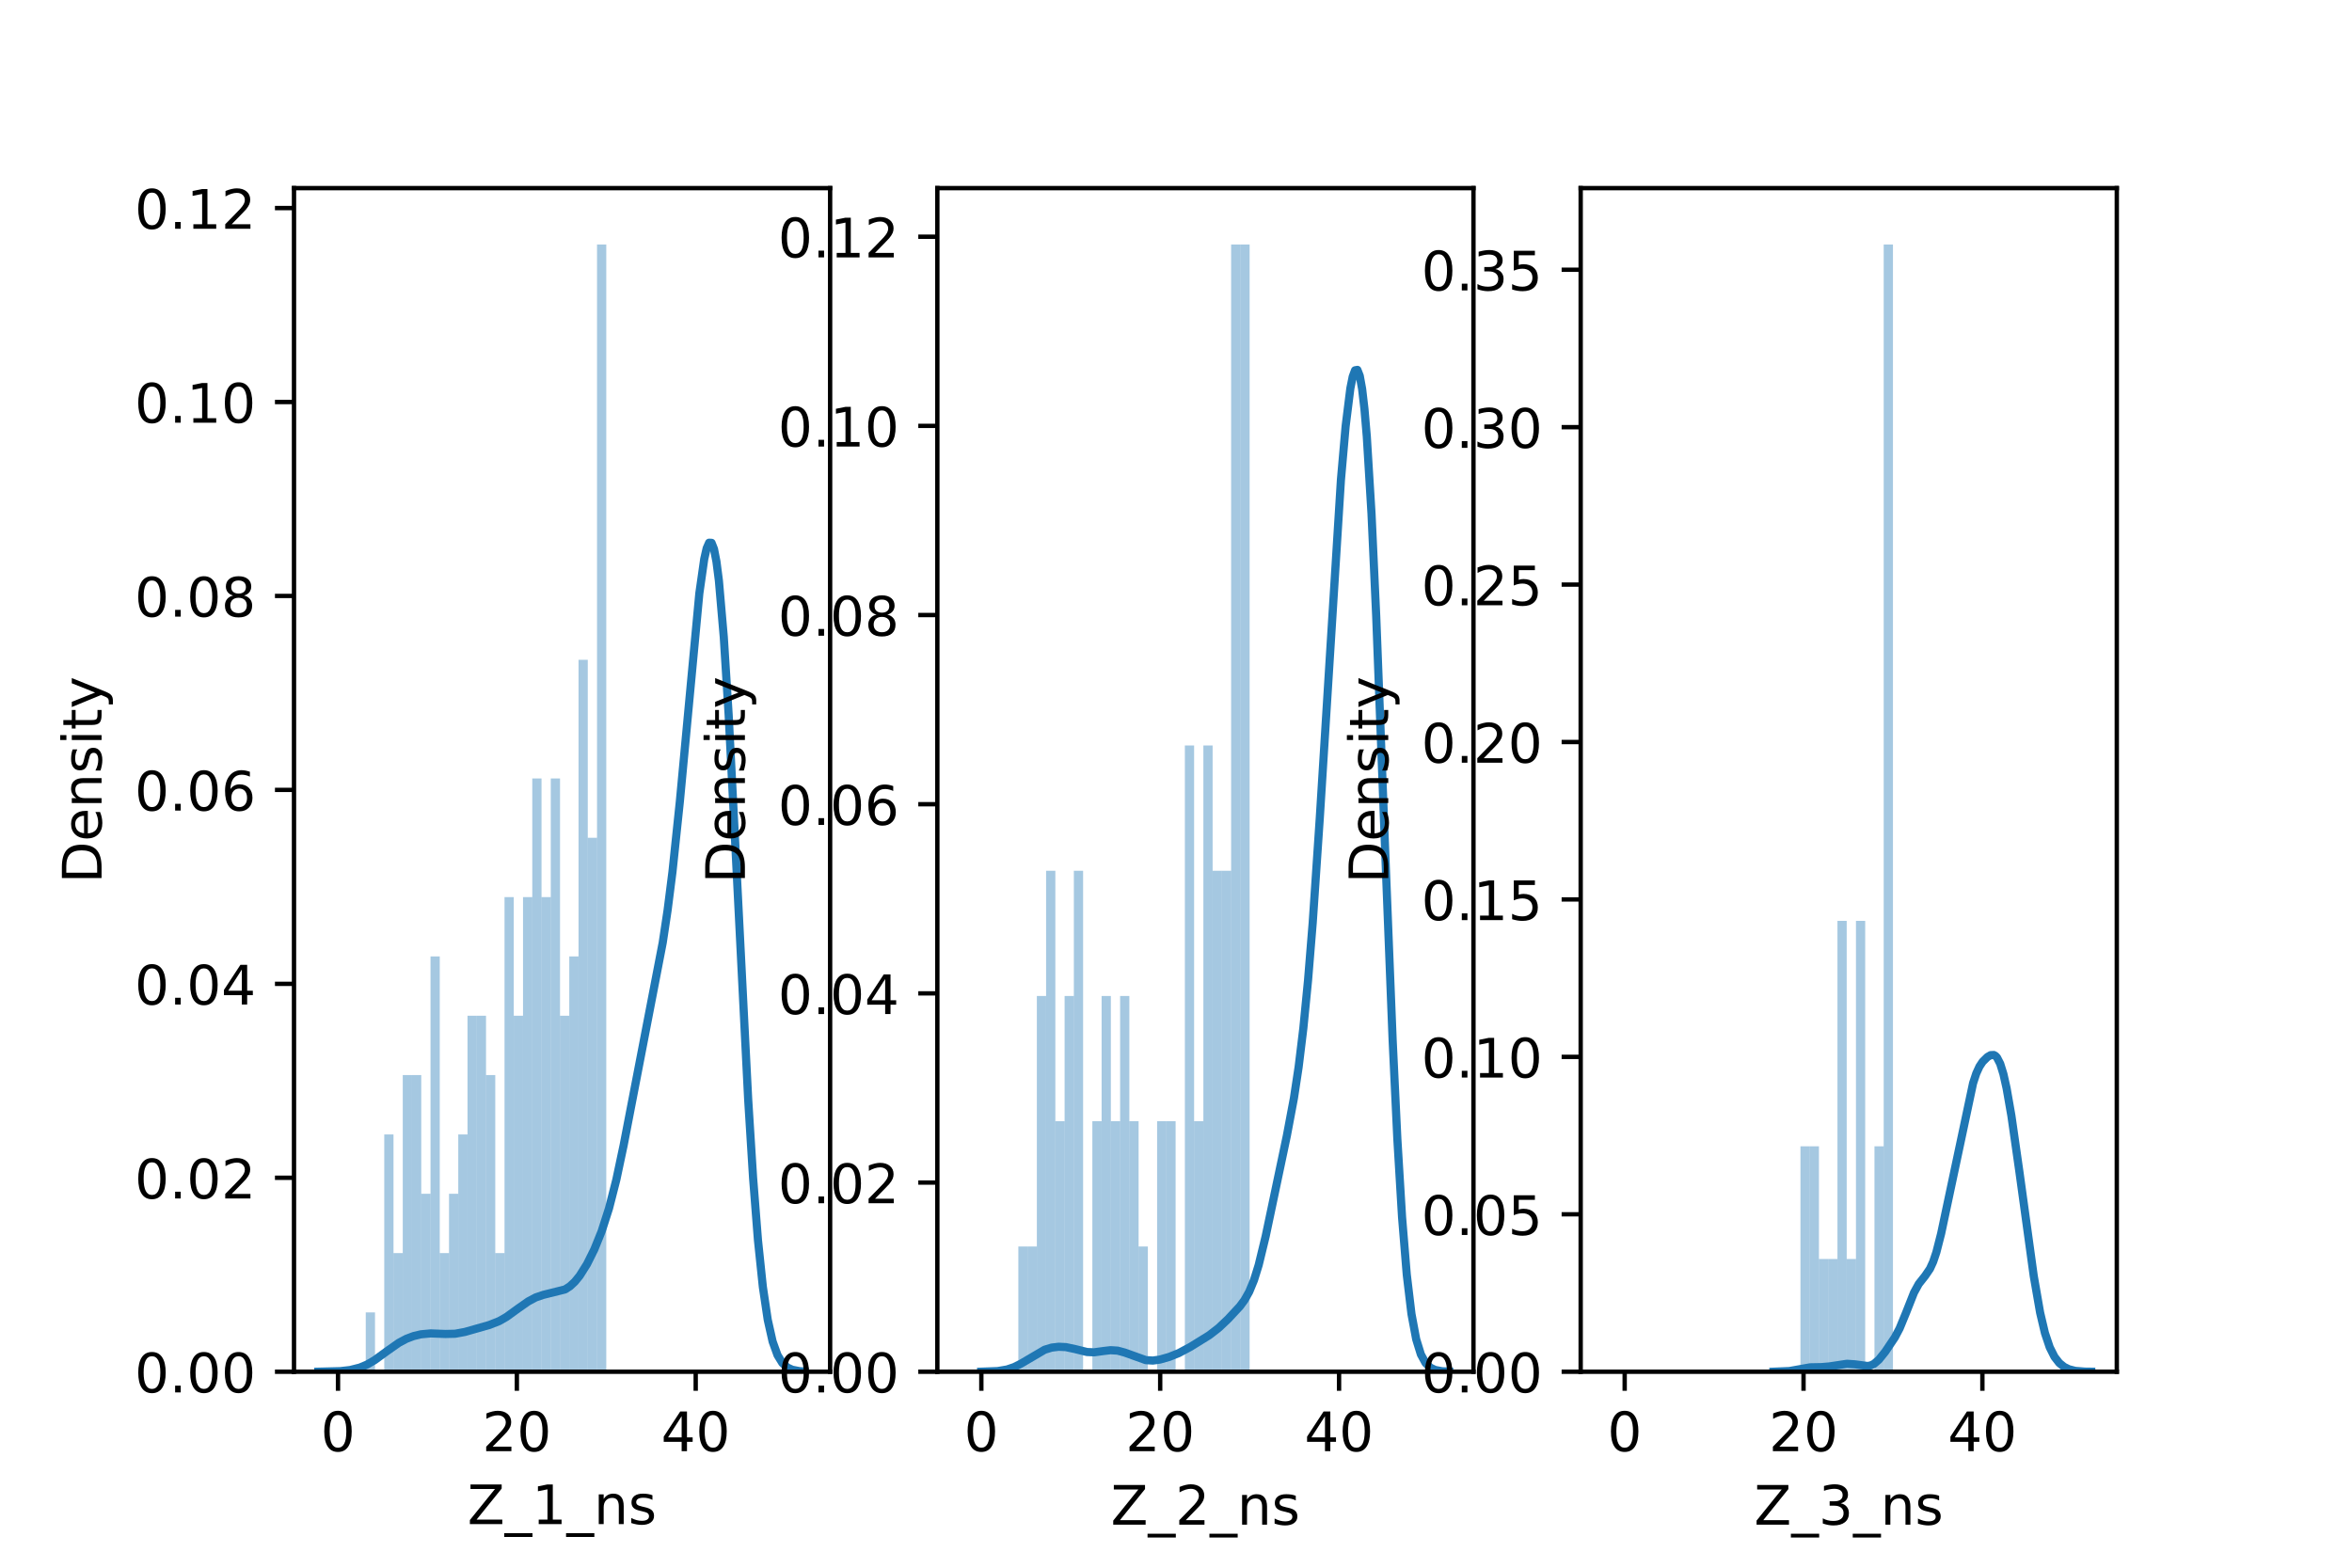 <?xml version="1.0" encoding="utf-8" standalone="no"?>
<!DOCTYPE svg PUBLIC "-//W3C//DTD SVG 1.1//EN"
  "http://www.w3.org/Graphics/SVG/1.1/DTD/svg11.dtd">
<!-- Created with matplotlib (https://matplotlib.org/) -->
<svg height="288pt" version="1.1" viewBox="0 0 432 288" width="432pt" xmlns="http://www.w3.org/2000/svg" xmlns:xlink="http://www.w3.org/1999/xlink">
 <defs>
  <style type="text/css">*{stroke-linecap:butt;stroke-linejoin:round;}</style>
 </defs>
 <g id="figure_1">
  <g id="patch_1">
   <path d="M 0 288 
L 432 288 
L 432 0 
L 0 0 
z
" style="fill:#ffffff;"/>
  </g>
  <g id="axes_1">
   <g id="patch_2">
    <path d="M 54 252 
L 152.471 252 
L 152.471 34.56 
L 54 34.56 
z
" style="fill:#ffffff;"/>
   </g>
   <g id="patch_3">
    <path clip-path="url(#pf1de200eb2)" d="M 62.081 252 
L 63.78 252 
L 63.78 252 
L 62.081 252 
z
" style="fill:#1f77b4;opacity:0.4;"/>
   </g>
   <g id="patch_4">
    <path clip-path="url(#pf1de200eb2)" d="M 63.78 252 
L 65.479 252 
L 65.479 252 
L 63.78 252 
z
" style="fill:#1f77b4;opacity:0.4;"/>
   </g>
   <g id="patch_5">
    <path clip-path="url(#pf1de200eb2)" d="M 65.479 252 
L 67.179 252 
L 67.179 252 
L 65.479 252 
z
" style="fill:#1f77b4;opacity:0.4;"/>
   </g>
   <g id="patch_6">
    <path clip-path="url(#pf1de200eb2)" d="M 67.179 252 
L 68.878 252 
L 68.878 241.101 
L 67.179 241.101 
z
" style="fill:#1f77b4;opacity:0.4;"/>
   </g>
   <g id="patch_7">
    <path clip-path="url(#pf1de200eb2)" d="M 68.878 252 
L 70.577 252 
L 70.577 252 
L 68.878 252 
z
" style="fill:#1f77b4;opacity:0.4;"/>
   </g>
   <g id="patch_8">
    <path clip-path="url(#pf1de200eb2)" d="M 70.577 252 
L 72.276 252 
L 72.276 208.403 
L 70.577 208.403 
z
" style="fill:#1f77b4;opacity:0.4;"/>
   </g>
   <g id="patch_9">
    <path clip-path="url(#pf1de200eb2)" d="M 72.276 252 
L 73.975 252 
L 73.975 230.202 
L 72.276 230.202 
z
" style="fill:#1f77b4;opacity:0.4;"/>
   </g>
   <g id="patch_10">
    <path clip-path="url(#pf1de200eb2)" d="M 73.975 252 
L 75.674 252 
L 75.674 197.504 
L 73.975 197.504 
z
" style="fill:#1f77b4;opacity:0.4;"/>
   </g>
   <g id="patch_11">
    <path clip-path="url(#pf1de200eb2)" d="M 75.674 252 
L 77.374 252 
L 77.374 197.504 
L 75.674 197.504 
z
" style="fill:#1f77b4;opacity:0.4;"/>
   </g>
   <g id="patch_12">
    <path clip-path="url(#pf1de200eb2)" d="M 77.374 252 
L 79.073 252 
L 79.073 219.302 
L 77.374 219.302 
z
" style="fill:#1f77b4;opacity:0.4;"/>
   </g>
   <g id="patch_13">
    <path clip-path="url(#pf1de200eb2)" d="M 79.073 252 
L 80.772 252 
L 80.772 175.705 
L 79.073 175.705 
z
" style="fill:#1f77b4;opacity:0.4;"/>
   </g>
   <g id="patch_14">
    <path clip-path="url(#pf1de200eb2)" d="M 80.772 252 
L 82.471 252 
L 82.471 230.202 
L 80.772 230.202 
z
" style="fill:#1f77b4;opacity:0.4;"/>
   </g>
   <g id="patch_15">
    <path clip-path="url(#pf1de200eb2)" d="M 82.471 252 
L 84.17 252 
L 84.17 219.302 
L 82.471 219.302 
z
" style="fill:#1f77b4;opacity:0.4;"/>
   </g>
   <g id="patch_16">
    <path clip-path="url(#pf1de200eb2)" d="M 84.17 252 
L 85.87 252 
L 85.87 208.403 
L 84.17 208.403 
z
" style="fill:#1f77b4;opacity:0.4;"/>
   </g>
   <g id="patch_17">
    <path clip-path="url(#pf1de200eb2)" d="M 85.87 252 
L 87.569 252 
L 87.569 186.605 
L 85.87 186.605 
z
" style="fill:#1f77b4;opacity:0.4;"/>
   </g>
   <g id="patch_18">
    <path clip-path="url(#pf1de200eb2)" d="M 87.569 252 
L 89.268 252 
L 89.268 186.605 
L 87.569 186.605 
z
" style="fill:#1f77b4;opacity:0.4;"/>
   </g>
   <g id="patch_19">
    <path clip-path="url(#pf1de200eb2)" d="M 89.268 252 
L 90.967 252 
L 90.967 197.504 
L 89.268 197.504 
z
" style="fill:#1f77b4;opacity:0.4;"/>
   </g>
   <g id="patch_20">
    <path clip-path="url(#pf1de200eb2)" d="M 90.967 252 
L 92.666 252 
L 92.666 230.202 
L 90.967 230.202 
z
" style="fill:#1f77b4;opacity:0.4;"/>
   </g>
   <g id="patch_21">
    <path clip-path="url(#pf1de200eb2)" d="M 92.666 252 
L 94.365 252 
L 94.365 164.806 
L 92.666 164.806 
z
" style="fill:#1f77b4;opacity:0.4;"/>
   </g>
   <g id="patch_22">
    <path clip-path="url(#pf1de200eb2)" d="M 94.365 252 
L 96.065 252 
L 96.065 186.605 
L 94.365 186.605 
z
" style="fill:#1f77b4;opacity:0.4;"/>
   </g>
   <g id="patch_23">
    <path clip-path="url(#pf1de200eb2)" d="M 96.065 252 
L 97.764 252 
L 97.764 164.806 
L 96.065 164.806 
z
" style="fill:#1f77b4;opacity:0.4;"/>
   </g>
   <g id="patch_24">
    <path clip-path="url(#pf1de200eb2)" d="M 97.764 252 
L 99.463 252 
L 99.463 143.008 
L 97.764 143.008 
z
" style="fill:#1f77b4;opacity:0.4;"/>
   </g>
   <g id="patch_25">
    <path clip-path="url(#pf1de200eb2)" d="M 99.463 252 
L 101.162 252 
L 101.162 164.806 
L 99.463 164.806 
z
" style="fill:#1f77b4;opacity:0.4;"/>
   </g>
   <g id="patch_26">
    <path clip-path="url(#pf1de200eb2)" d="M 101.162 252 
L 102.861 252 
L 102.861 143.008 
L 101.162 143.008 
z
" style="fill:#1f77b4;opacity:0.4;"/>
   </g>
   <g id="patch_27">
    <path clip-path="url(#pf1de200eb2)" d="M 102.861 252 
L 104.561 252 
L 104.561 186.605 
L 102.861 186.605 
z
" style="fill:#1f77b4;opacity:0.4;"/>
   </g>
   <g id="patch_28">
    <path clip-path="url(#pf1de200eb2)" d="M 104.561 252 
L 106.26 252 
L 106.26 175.705 
L 104.561 175.705 
z
" style="fill:#1f77b4;opacity:0.4;"/>
   </g>
   <g id="patch_29">
    <path clip-path="url(#pf1de200eb2)" d="M 106.26 252 
L 107.959 252 
L 107.959 121.209 
L 106.26 121.209 
z
" style="fill:#1f77b4;opacity:0.4;"/>
   </g>
   <g id="patch_30">
    <path clip-path="url(#pf1de200eb2)" d="M 107.959 252 
L 109.658 252 
L 109.658 153.907 
L 107.959 153.907 
z
" style="fill:#1f77b4;opacity:0.4;"/>
   </g>
   <g id="patch_31">
    <path clip-path="url(#pf1de200eb2)" d="M 109.658 252 
L 111.357 252 
L 111.357 44.914 
L 109.658 44.914 
z
" style="fill:#1f77b4;opacity:0.4;"/>
   </g>
   <g id="matplotlib.axis_1">
    <g id="xtick_1">
     <g id="line2d_1">
      <defs>
       <path d="M 0 0 
L 0 3.5 
" id="m66ce5a9e48" style="stroke:#000000;stroke-width:0.8;"/>
      </defs>
      <g>
       <use style="stroke:#000000;stroke-width:0.8;" x="62.081" xlink:href="#m66ce5a9e48" y="252"/>
      </g>
     </g>
     <g id="text_1">
      <!-- 0 -->
      <g transform="translate(58.9 266.598)scale(0.1 -0.1)">
       <defs>
        <path d="M 31.781 66.406 
Q 24.172 66.406 20.328 58.906 
Q 16.5 51.422 16.5 36.375 
Q 16.5 21.391 20.328 13.891 
Q 24.172 6.391 31.781 6.391 
Q 39.453 6.391 43.281 13.891 
Q 47.125 21.391 47.125 36.375 
Q 47.125 51.422 43.281 58.906 
Q 39.453 66.406 31.781 66.406 
z
M 31.781 74.219 
Q 44.047 74.219 50.516 64.516 
Q 56.984 54.828 56.984 36.375 
Q 56.984 17.969 50.516 8.266 
Q 44.047 -1.422 31.781 -1.422 
Q 19.531 -1.422 13.062 8.266 
Q 6.594 17.969 6.594 36.375 
Q 6.594 54.828 13.062 64.516 
Q 19.531 74.219 31.781 74.219 
z
" id="DejaVuSans-48"/>
       </defs>
       <use xlink:href="#DejaVuSans-48"/>
      </g>
     </g>
    </g>
    <g id="xtick_2">
     <g id="line2d_2">
      <g>
       <use style="stroke:#000000;stroke-width:0.8;" x="94.932" xlink:href="#m66ce5a9e48" y="252"/>
      </g>
     </g>
     <g id="text_2">
      <!-- 20 -->
      <g transform="translate(88.569 266.598)scale(0.1 -0.1)">
       <defs>
        <path d="M 19.188 8.297 
L 53.609 8.297 
L 53.609 0 
L 7.328 0 
L 7.328 8.297 
Q 12.938 14.109 22.625 23.891 
Q 32.328 33.688 34.812 36.531 
Q 39.547 41.844 41.422 45.531 
Q 43.312 49.219 43.312 52.781 
Q 43.312 58.594 39.234 62.25 
Q 35.156 65.922 28.609 65.922 
Q 23.969 65.922 18.812 64.312 
Q 13.672 62.703 7.812 59.422 
L 7.812 69.391 
Q 13.766 71.781 18.938 73 
Q 24.125 74.219 28.422 74.219 
Q 39.75 74.219 46.484 68.547 
Q 53.219 62.891 53.219 53.422 
Q 53.219 48.922 51.531 44.891 
Q 49.859 40.875 45.406 35.406 
Q 44.188 33.984 37.641 27.219 
Q 31.109 20.453 19.188 8.297 
z
" id="DejaVuSans-50"/>
       </defs>
       <use xlink:href="#DejaVuSans-50"/>
       <use x="63.623" xlink:href="#DejaVuSans-48"/>
      </g>
     </g>
    </g>
    <g id="xtick_3">
     <g id="line2d_3">
      <g>
       <use style="stroke:#000000;stroke-width:0.8;" x="127.783" xlink:href="#m66ce5a9e48" y="252"/>
      </g>
     </g>
     <g id="text_3">
      <!-- 40 -->
      <g transform="translate(121.42 266.598)scale(0.1 -0.1)">
       <defs>
        <path d="M 37.797 64.312 
L 12.891 25.391 
L 37.797 25.391 
z
M 35.203 72.906 
L 47.609 72.906 
L 47.609 25.391 
L 58.016 25.391 
L 58.016 17.188 
L 47.609 17.188 
L 47.609 0 
L 37.797 0 
L 37.797 17.188 
L 4.891 17.188 
L 4.891 26.703 
z
" id="DejaVuSans-52"/>
       </defs>
       <use xlink:href="#DejaVuSans-52"/>
       <use x="63.623" xlink:href="#DejaVuSans-48"/>
      </g>
     </g>
    </g>
    <g id="text_4">
     <!-- Z_1_ns -->
     <g transform="translate(85.856 279.998)scale(0.1 -0.1)">
      <defs>
       <path d="M 5.609 72.906 
L 62.891 72.906 
L 62.891 65.375 
L 16.797 8.297 
L 64.016 8.297 
L 64.016 0 
L 4.5 0 
L 4.5 7.516 
L 50.594 64.594 
L 5.609 64.594 
z
" id="DejaVuSans-90"/>
       <path d="M 50.984 -16.609 
L 50.984 -23.578 
L -0.984 -23.578 
L -0.984 -16.609 
z
" id="DejaVuSans-95"/>
       <path d="M 12.406 8.297 
L 28.516 8.297 
L 28.516 63.922 
L 10.984 60.406 
L 10.984 69.391 
L 28.422 72.906 
L 38.281 72.906 
L 38.281 8.297 
L 54.391 8.297 
L 54.391 0 
L 12.406 0 
z
" id="DejaVuSans-49"/>
       <path d="M 54.891 33.016 
L 54.891 0 
L 45.906 0 
L 45.906 32.719 
Q 45.906 40.484 42.875 44.328 
Q 39.844 48.188 33.797 48.188 
Q 26.516 48.188 22.312 43.547 
Q 18.109 38.922 18.109 30.906 
L 18.109 0 
L 9.078 0 
L 9.078 54.688 
L 18.109 54.688 
L 18.109 46.188 
Q 21.344 51.125 25.703 53.562 
Q 30.078 56 35.797 56 
Q 45.219 56 50.047 50.172 
Q 54.891 44.344 54.891 33.016 
z
" id="DejaVuSans-110"/>
       <path d="M 44.281 53.078 
L 44.281 44.578 
Q 40.484 46.531 36.375 47.5 
Q 32.281 48.484 27.875 48.484 
Q 21.188 48.484 17.844 46.438 
Q 14.5 44.391 14.5 40.281 
Q 14.5 37.156 16.891 35.375 
Q 19.281 33.594 26.516 31.984 
L 29.594 31.297 
Q 39.156 29.25 43.188 25.516 
Q 47.219 21.781 47.219 15.094 
Q 47.219 7.469 41.188 3.016 
Q 35.156 -1.422 24.609 -1.422 
Q 20.219 -1.422 15.453 -0.562 
Q 10.688 0.297 5.422 2 
L 5.422 11.281 
Q 10.406 8.688 15.234 7.391 
Q 20.062 6.109 24.812 6.109 
Q 31.156 6.109 34.562 8.281 
Q 37.984 10.453 37.984 14.406 
Q 37.984 18.062 35.516 20.016 
Q 33.062 21.969 24.703 23.781 
L 21.578 24.516 
Q 13.234 26.266 9.516 29.906 
Q 5.812 33.547 5.812 39.891 
Q 5.812 47.609 11.281 51.797 
Q 16.75 56 26.812 56 
Q 31.781 56 36.172 55.266 
Q 40.578 54.547 44.281 53.078 
z
" id="DejaVuSans-115"/>
      </defs>
      <use xlink:href="#DejaVuSans-90"/>
      <use x="68.506" xlink:href="#DejaVuSans-95"/>
      <use x="118.506" xlink:href="#DejaVuSans-49"/>
      <use x="182.129" xlink:href="#DejaVuSans-95"/>
      <use x="232.129" xlink:href="#DejaVuSans-110"/>
      <use x="295.508" xlink:href="#DejaVuSans-115"/>
     </g>
    </g>
   </g>
   <g id="matplotlib.axis_2">
    <g id="ytick_1">
     <g id="line2d_4">
      <defs>
       <path d="M 0 0 
L -3.5 0 
" id="m00ed50006c" style="stroke:#000000;stroke-width:0.8;"/>
      </defs>
      <g>
       <use style="stroke:#000000;stroke-width:0.8;" x="54" xlink:href="#m00ed50006c" y="252"/>
      </g>
     </g>
     <g id="text_5">
      <!-- 0.00 -->
      <g transform="translate(24.734 255.799)scale(0.1 -0.1)">
       <defs>
        <path d="M 10.688 12.406 
L 21 12.406 
L 21 0 
L 10.688 0 
z
" id="DejaVuSans-46"/>
       </defs>
       <use xlink:href="#DejaVuSans-48"/>
       <use x="63.623" xlink:href="#DejaVuSans-46"/>
       <use x="95.41" xlink:href="#DejaVuSans-48"/>
       <use x="159.033" xlink:href="#DejaVuSans-48"/>
      </g>
     </g>
    </g>
    <g id="ytick_2">
     <g id="line2d_5">
      <g>
       <use style="stroke:#000000;stroke-width:0.8;" x="54" xlink:href="#m00ed50006c" y="216.371"/>
      </g>
     </g>
     <g id="text_6">
      <!-- 0.02 -->
      <g transform="translate(24.734 220.17)scale(0.1 -0.1)">
       <use xlink:href="#DejaVuSans-48"/>
       <use x="63.623" xlink:href="#DejaVuSans-46"/>
       <use x="95.41" xlink:href="#DejaVuSans-48"/>
       <use x="159.033" xlink:href="#DejaVuSans-50"/>
      </g>
     </g>
    </g>
    <g id="ytick_3">
     <g id="line2d_6">
      <g>
       <use style="stroke:#000000;stroke-width:0.8;" x="54" xlink:href="#m00ed50006c" y="180.741"/>
      </g>
     </g>
     <g id="text_7">
      <!-- 0.04 -->
      <g transform="translate(24.734 184.541)scale(0.1 -0.1)">
       <use xlink:href="#DejaVuSans-48"/>
       <use x="63.623" xlink:href="#DejaVuSans-46"/>
       <use x="95.41" xlink:href="#DejaVuSans-48"/>
       <use x="159.033" xlink:href="#DejaVuSans-52"/>
      </g>
     </g>
    </g>
    <g id="ytick_4">
     <g id="line2d_7">
      <g>
       <use style="stroke:#000000;stroke-width:0.8;" x="54" xlink:href="#m00ed50006c" y="145.112"/>
      </g>
     </g>
     <g id="text_8">
      <!-- 0.06 -->
      <g transform="translate(24.734 148.911)scale(0.1 -0.1)">
       <defs>
        <path d="M 33.016 40.375 
Q 26.375 40.375 22.484 35.828 
Q 18.609 31.297 18.609 23.391 
Q 18.609 15.531 22.484 10.953 
Q 26.375 6.391 33.016 6.391 
Q 39.656 6.391 43.531 10.953 
Q 47.406 15.531 47.406 23.391 
Q 47.406 31.297 43.531 35.828 
Q 39.656 40.375 33.016 40.375 
z
M 52.594 71.297 
L 52.594 62.312 
Q 48.875 64.062 45.094 64.984 
Q 41.312 65.922 37.594 65.922 
Q 27.828 65.922 22.672 59.328 
Q 17.531 52.734 16.797 39.406 
Q 19.672 43.656 24.016 45.922 
Q 28.375 48.188 33.594 48.188 
Q 44.578 48.188 50.953 41.516 
Q 57.328 34.859 57.328 23.391 
Q 57.328 12.156 50.688 5.359 
Q 44.047 -1.422 33.016 -1.422 
Q 20.359 -1.422 13.672 8.266 
Q 6.984 17.969 6.984 36.375 
Q 6.984 53.656 15.188 63.938 
Q 23.391 74.219 37.203 74.219 
Q 40.922 74.219 44.703 73.484 
Q 48.484 72.75 52.594 71.297 
z
" id="DejaVuSans-54"/>
       </defs>
       <use xlink:href="#DejaVuSans-48"/>
       <use x="63.623" xlink:href="#DejaVuSans-46"/>
       <use x="95.41" xlink:href="#DejaVuSans-48"/>
       <use x="159.033" xlink:href="#DejaVuSans-54"/>
      </g>
     </g>
    </g>
    <g id="ytick_5">
     <g id="line2d_8">
      <g>
       <use style="stroke:#000000;stroke-width:0.8;" x="54" xlink:href="#m00ed50006c" y="109.483"/>
      </g>
     </g>
     <g id="text_9">
      <!-- 0.08 -->
      <g transform="translate(24.734 113.282)scale(0.1 -0.1)">
       <defs>
        <path d="M 31.781 34.625 
Q 24.75 34.625 20.719 30.859 
Q 16.703 27.094 16.703 20.516 
Q 16.703 13.922 20.719 10.156 
Q 24.75 6.391 31.781 6.391 
Q 38.812 6.391 42.859 10.172 
Q 46.922 13.969 46.922 20.516 
Q 46.922 27.094 42.891 30.859 
Q 38.875 34.625 31.781 34.625 
z
M 21.922 38.812 
Q 15.578 40.375 12.031 44.719 
Q 8.5 49.078 8.5 55.328 
Q 8.5 64.062 14.719 69.141 
Q 20.953 74.219 31.781 74.219 
Q 42.672 74.219 48.875 69.141 
Q 55.078 64.062 55.078 55.328 
Q 55.078 49.078 51.531 44.719 
Q 48 40.375 41.703 38.812 
Q 48.828 37.156 52.797 32.312 
Q 56.781 27.484 56.781 20.516 
Q 56.781 9.906 50.312 4.234 
Q 43.844 -1.422 31.781 -1.422 
Q 19.734 -1.422 13.25 4.234 
Q 6.781 9.906 6.781 20.516 
Q 6.781 27.484 10.781 32.312 
Q 14.797 37.156 21.922 38.812 
z
M 18.312 54.391 
Q 18.312 48.734 21.844 45.562 
Q 25.391 42.391 31.781 42.391 
Q 38.141 42.391 41.719 45.562 
Q 45.312 48.734 45.312 54.391 
Q 45.312 60.062 41.719 63.234 
Q 38.141 66.406 31.781 66.406 
Q 25.391 66.406 21.844 63.234 
Q 18.312 60.062 18.312 54.391 
z
" id="DejaVuSans-56"/>
       </defs>
       <use xlink:href="#DejaVuSans-48"/>
       <use x="63.623" xlink:href="#DejaVuSans-46"/>
       <use x="95.41" xlink:href="#DejaVuSans-48"/>
       <use x="159.033" xlink:href="#DejaVuSans-56"/>
      </g>
     </g>
    </g>
    <g id="ytick_6">
     <g id="line2d_9">
      <g>
       <use style="stroke:#000000;stroke-width:0.8;" x="54" xlink:href="#m00ed50006c" y="73.854"/>
      </g>
     </g>
     <g id="text_10">
      <!-- 0.10 -->
      <g transform="translate(24.734 77.653)scale(0.1 -0.1)">
       <use xlink:href="#DejaVuSans-48"/>
       <use x="63.623" xlink:href="#DejaVuSans-46"/>
       <use x="95.41" xlink:href="#DejaVuSans-49"/>
       <use x="159.033" xlink:href="#DejaVuSans-48"/>
      </g>
     </g>
    </g>
    <g id="ytick_7">
     <g id="line2d_10">
      <g>
       <use style="stroke:#000000;stroke-width:0.8;" x="54" xlink:href="#m00ed50006c" y="38.224"/>
      </g>
     </g>
     <g id="text_11">
      <!-- 0.12 -->
      <g transform="translate(24.734 42.024)scale(0.1 -0.1)">
       <use xlink:href="#DejaVuSans-48"/>
       <use x="63.623" xlink:href="#DejaVuSans-46"/>
       <use x="95.41" xlink:href="#DejaVuSans-49"/>
       <use x="159.033" xlink:href="#DejaVuSans-50"/>
      </g>
     </g>
    </g>
    <g id="text_12">
     <!-- Density -->
     <g transform="translate(18.655 162.289)rotate(-90)scale(0.1 -0.1)">
      <defs>
       <path d="M 19.672 64.797 
L 19.672 8.109 
L 31.594 8.109 
Q 46.688 8.109 53.688 14.938 
Q 60.688 21.781 60.688 36.531 
Q 60.688 51.172 53.688 57.984 
Q 46.688 64.797 31.594 64.797 
z
M 9.812 72.906 
L 30.078 72.906 
Q 51.266 72.906 61.172 64.094 
Q 71.094 55.281 71.094 36.531 
Q 71.094 17.672 61.125 8.828 
Q 51.172 0 30.078 0 
L 9.812 0 
z
" id="DejaVuSans-68"/>
       <path d="M 56.203 29.594 
L 56.203 25.203 
L 14.891 25.203 
Q 15.484 15.922 20.484 11.062 
Q 25.484 6.203 34.422 6.203 
Q 39.594 6.203 44.453 7.469 
Q 49.312 8.734 54.109 11.281 
L 54.109 2.781 
Q 49.266 0.734 44.188 -0.344 
Q 39.109 -1.422 33.891 -1.422 
Q 20.797 -1.422 13.156 6.188 
Q 5.516 13.812 5.516 26.812 
Q 5.516 40.234 12.766 48.109 
Q 20.016 56 32.328 56 
Q 43.359 56 49.781 48.891 
Q 56.203 41.797 56.203 29.594 
z
M 47.219 32.234 
Q 47.125 39.594 43.094 43.984 
Q 39.062 48.391 32.422 48.391 
Q 24.906 48.391 20.391 44.141 
Q 15.875 39.891 15.188 32.172 
z
" id="DejaVuSans-101"/>
       <path d="M 9.422 54.688 
L 18.406 54.688 
L 18.406 0 
L 9.422 0 
z
M 9.422 75.984 
L 18.406 75.984 
L 18.406 64.594 
L 9.422 64.594 
z
" id="DejaVuSans-105"/>
       <path d="M 18.312 70.219 
L 18.312 54.688 
L 36.812 54.688 
L 36.812 47.703 
L 18.312 47.703 
L 18.312 18.016 
Q 18.312 11.328 20.141 9.422 
Q 21.969 7.516 27.594 7.516 
L 36.812 7.516 
L 36.812 0 
L 27.594 0 
Q 17.188 0 13.234 3.875 
Q 9.281 7.766 9.281 18.016 
L 9.281 47.703 
L 2.688 47.703 
L 2.688 54.688 
L 9.281 54.688 
L 9.281 70.219 
z
" id="DejaVuSans-116"/>
       <path d="M 32.172 -5.078 
Q 28.375 -14.844 24.75 -17.812 
Q 21.141 -20.797 15.094 -20.797 
L 7.906 -20.797 
L 7.906 -13.281 
L 13.188 -13.281 
Q 16.891 -13.281 18.938 -11.516 
Q 21 -9.766 23.484 -3.219 
L 25.094 0.875 
L 2.984 54.688 
L 12.5 54.688 
L 29.594 11.922 
L 46.688 54.688 
L 56.203 54.688 
z
" id="DejaVuSans-121"/>
      </defs>
      <use xlink:href="#DejaVuSans-68"/>
      <use x="77.002" xlink:href="#DejaVuSans-101"/>
      <use x="138.525" xlink:href="#DejaVuSans-110"/>
      <use x="201.904" xlink:href="#DejaVuSans-115"/>
      <use x="254.004" xlink:href="#DejaVuSans-105"/>
      <use x="281.787" xlink:href="#DejaVuSans-116"/>
      <use x="320.996" xlink:href="#DejaVuSans-121"/>
     </g>
    </g>
   </g>
   <g id="line2d_11">
    <path clip-path="url(#pf1de200eb2)" d="M 58.476 251.996 
L 62.513 251.893 
L 64.307 251.686 
L 66.102 251.235 
L 67.447 250.667 
L 68.793 249.883 
L 71.036 248.248 
L 73.279 246.674 
L 74.624 245.957 
L 75.97 245.447 
L 77.316 245.127 
L 79.11 244.96 
L 81.801 245.062 
L 83.596 245.021 
L 85.39 244.69 
L 89.876 243.413 
L 91.67 242.707 
L 93.016 241.94 
L 95.258 240.318 
L 97.053 239.064 
L 98.398 238.351 
L 99.744 237.89 
L 103.781 236.884 
L 104.678 236.306 
L 105.575 235.474 
L 106.472 234.371 
L 107.818 232.229 
L 109.164 229.525 
L 110.51 226.188 
L 111.855 222.001 
L 113.201 216.735 
L 114.547 210.383 
L 121.724 173.172 
L 122.621 167.201 
L 123.518 160.123 
L 124.864 147.304 
L 128.452 108.988 
L 129.349 102.689 
L 129.798 100.723 
L 130.246 99.702 
L 130.695 99.725 
L 131.144 100.866 
L 131.592 103.17 
L 132.041 106.652 
L 132.938 117.018 
L 133.835 131.34 
L 135.181 157.649 
L 137.424 202.03 
L 138.321 216.367 
L 139.218 227.826 
L 140.115 236.413 
L 141.012 242.455 
L 141.909 246.454 
L 142.806 248.945 
L 143.703 250.405 
L 144.601 251.212 
L 145.498 251.631 
L 146.843 251.894 
L 147.741 251.957 
L 147.741 251.957 
" style="fill:none;stroke:#1f77b4;stroke-linecap:square;stroke-width:1.5;"/>
   </g>
   <g id="patch_32">
    <path d="M 54 252 
L 54 34.56 
" style="fill:none;stroke:#000000;stroke-linecap:square;stroke-linejoin:miter;stroke-width:0.8;"/>
   </g>
   <g id="patch_33">
    <path d="M 152.471 252 
L 152.471 34.56 
" style="fill:none;stroke:#000000;stroke-linecap:square;stroke-linejoin:miter;stroke-width:0.8;"/>
   </g>
   <g id="patch_34">
    <path d="M 54 252 
L 152.471 252 
" style="fill:none;stroke:#000000;stroke-linecap:square;stroke-linejoin:miter;stroke-width:0.8;"/>
   </g>
   <g id="patch_35">
    <path d="M 54 34.56 
L 152.471 34.56 
" style="fill:none;stroke:#000000;stroke-linecap:square;stroke-linejoin:miter;stroke-width:0.8;"/>
   </g>
  </g>
  <g id="axes_2">
   <g id="patch_36">
    <path d="M 172.165 252 
L 270.635 252 
L 270.635 34.56 
L 172.165 34.56 
z
" style="fill:#ffffff;"/>
   </g>
   <g id="patch_37">
    <path clip-path="url(#p1614a1000d)" d="M 180.246 252 
L 181.945 252 
L 181.945 252 
L 180.246 252 
z
" style="fill:#1f77b4;opacity:0.4;"/>
   </g>
   <g id="patch_38">
    <path clip-path="url(#p1614a1000d)" d="M 181.945 252 
L 183.644 252 
L 183.644 252 
L 181.945 252 
z
" style="fill:#1f77b4;opacity:0.4;"/>
   </g>
   <g id="patch_39">
    <path clip-path="url(#p1614a1000d)" d="M 183.644 252 
L 185.343 252 
L 185.343 252 
L 183.644 252 
z
" style="fill:#1f77b4;opacity:0.4;"/>
   </g>
   <g id="patch_40">
    <path clip-path="url(#p1614a1000d)" d="M 185.343 252 
L 187.042 252 
L 187.042 252 
L 185.343 252 
z
" style="fill:#1f77b4;opacity:0.4;"/>
   </g>
   <g id="patch_41">
    <path clip-path="url(#p1614a1000d)" d="M 187.042 252 
L 188.742 252 
L 188.742 228.99 
L 187.042 228.99 
z
" style="fill:#1f77b4;opacity:0.4;"/>
   </g>
   <g id="patch_42">
    <path clip-path="url(#p1614a1000d)" d="M 188.742 252 
L 190.441 252 
L 190.441 228.99 
L 188.742 228.99 
z
" style="fill:#1f77b4;opacity:0.4;"/>
   </g>
   <g id="patch_43">
    <path clip-path="url(#p1614a1000d)" d="M 190.441 252 
L 192.14 252 
L 192.14 182.971 
L 190.441 182.971 
z
" style="fill:#1f77b4;opacity:0.4;"/>
   </g>
   <g id="patch_44">
    <path clip-path="url(#p1614a1000d)" d="M 192.14 252 
L 193.839 252 
L 193.839 159.962 
L 192.14 159.962 
z
" style="fill:#1f77b4;opacity:0.4;"/>
   </g>
   <g id="patch_45">
    <path clip-path="url(#p1614a1000d)" d="M 193.839 252 
L 195.538 252 
L 195.538 205.981 
L 193.839 205.981 
z
" style="fill:#1f77b4;opacity:0.4;"/>
   </g>
   <g id="patch_46">
    <path clip-path="url(#p1614a1000d)" d="M 195.538 252 
L 197.238 252 
L 197.238 182.971 
L 195.538 182.971 
z
" style="fill:#1f77b4;opacity:0.4;"/>
   </g>
   <g id="patch_47">
    <path clip-path="url(#p1614a1000d)" d="M 197.238 252 
L 198.937 252 
L 198.937 159.962 
L 197.238 159.962 
z
" style="fill:#1f77b4;opacity:0.4;"/>
   </g>
   <g id="patch_48">
    <path clip-path="url(#p1614a1000d)" d="M 198.937 252 
L 200.636 252 
L 200.636 252 
L 198.937 252 
z
" style="fill:#1f77b4;opacity:0.4;"/>
   </g>
   <g id="patch_49">
    <path clip-path="url(#p1614a1000d)" d="M 200.636 252 
L 202.335 252 
L 202.335 205.981 
L 200.636 205.981 
z
" style="fill:#1f77b4;opacity:0.4;"/>
   </g>
   <g id="patch_50">
    <path clip-path="url(#p1614a1000d)" d="M 202.335 252 
L 204.034 252 
L 204.034 182.971 
L 202.335 182.971 
z
" style="fill:#1f77b4;opacity:0.4;"/>
   </g>
   <g id="patch_51">
    <path clip-path="url(#p1614a1000d)" d="M 204.034 252 
L 205.733 252 
L 205.733 205.981 
L 204.034 205.981 
z
" style="fill:#1f77b4;opacity:0.4;"/>
   </g>
   <g id="patch_52">
    <path clip-path="url(#p1614a1000d)" d="M 205.733 252 
L 207.433 252 
L 207.433 182.971 
L 205.733 182.971 
z
" style="fill:#1f77b4;opacity:0.4;"/>
   </g>
   <g id="patch_53">
    <path clip-path="url(#p1614a1000d)" d="M 207.433 252 
L 209.132 252 
L 209.132 205.981 
L 207.433 205.981 
z
" style="fill:#1f77b4;opacity:0.4;"/>
   </g>
   <g id="patch_54">
    <path clip-path="url(#p1614a1000d)" d="M 209.132 252 
L 210.831 252 
L 210.831 228.99 
L 209.132 228.99 
z
" style="fill:#1f77b4;opacity:0.4;"/>
   </g>
   <g id="patch_55">
    <path clip-path="url(#p1614a1000d)" d="M 210.831 252 
L 212.53 252 
L 212.53 252 
L 210.831 252 
z
" style="fill:#1f77b4;opacity:0.4;"/>
   </g>
   <g id="patch_56">
    <path clip-path="url(#p1614a1000d)" d="M 212.53 252 
L 214.229 252 
L 214.229 205.981 
L 212.53 205.981 
z
" style="fill:#1f77b4;opacity:0.4;"/>
   </g>
   <g id="patch_57">
    <path clip-path="url(#p1614a1000d)" d="M 214.229 252 
L 215.929 252 
L 215.929 205.981 
L 214.229 205.981 
z
" style="fill:#1f77b4;opacity:0.4;"/>
   </g>
   <g id="patch_58">
    <path clip-path="url(#p1614a1000d)" d="M 215.929 252 
L 217.628 252 
L 217.628 252 
L 215.929 252 
z
" style="fill:#1f77b4;opacity:0.4;"/>
   </g>
   <g id="patch_59">
    <path clip-path="url(#p1614a1000d)" d="M 217.628 252 
L 219.327 252 
L 219.327 136.952 
L 217.628 136.952 
z
" style="fill:#1f77b4;opacity:0.4;"/>
   </g>
   <g id="patch_60">
    <path clip-path="url(#p1614a1000d)" d="M 219.327 252 
L 221.026 252 
L 221.026 205.981 
L 219.327 205.981 
z
" style="fill:#1f77b4;opacity:0.4;"/>
   </g>
   <g id="patch_61">
    <path clip-path="url(#p1614a1000d)" d="M 221.026 252 
L 222.725 252 
L 222.725 136.952 
L 221.026 136.952 
z
" style="fill:#1f77b4;opacity:0.4;"/>
   </g>
   <g id="patch_62">
    <path clip-path="url(#p1614a1000d)" d="M 222.725 252 
L 224.424 252 
L 224.424 159.962 
L 222.725 159.962 
z
" style="fill:#1f77b4;opacity:0.4;"/>
   </g>
   <g id="patch_63">
    <path clip-path="url(#p1614a1000d)" d="M 224.424 252 
L 226.124 252 
L 226.124 159.962 
L 224.424 159.962 
z
" style="fill:#1f77b4;opacity:0.4;"/>
   </g>
   <g id="patch_64">
    <path clip-path="url(#p1614a1000d)" d="M 226.124 252 
L 227.823 252 
L 227.823 44.914 
L 226.124 44.914 
z
" style="fill:#1f77b4;opacity:0.4;"/>
   </g>
   <g id="patch_65">
    <path clip-path="url(#p1614a1000d)" d="M 227.823 252 
L 229.522 252 
L 229.522 44.914 
L 227.823 44.914 
z
" style="fill:#1f77b4;opacity:0.4;"/>
   </g>
   <g id="matplotlib.axis_3">
    <g id="xtick_4">
     <g id="line2d_12">
      <g>
       <use style="stroke:#000000;stroke-width:0.8;" x="180.246" xlink:href="#m66ce5a9e48" y="252"/>
      </g>
     </g>
     <g id="text_13">
      <!-- 0 -->
      <g transform="translate(177.065 266.598)scale(0.1 -0.1)">
       <use xlink:href="#DejaVuSans-48"/>
      </g>
     </g>
    </g>
    <g id="xtick_5">
     <g id="line2d_13">
      <g>
       <use style="stroke:#000000;stroke-width:0.8;" x="213.097" xlink:href="#m66ce5a9e48" y="252"/>
      </g>
     </g>
     <g id="text_14">
      <!-- 20 -->
      <g transform="translate(206.734 266.598)scale(0.1 -0.1)">
       <use xlink:href="#DejaVuSans-50"/>
       <use x="63.623" xlink:href="#DejaVuSans-48"/>
      </g>
     </g>
    </g>
    <g id="xtick_6">
     <g id="line2d_14">
      <g>
       <use style="stroke:#000000;stroke-width:0.8;" x="245.947" xlink:href="#m66ce5a9e48" y="252"/>
      </g>
     </g>
     <g id="text_15">
      <!-- 40 -->
      <g transform="translate(239.585 266.598)scale(0.1 -0.1)">
       <use xlink:href="#DejaVuSans-52"/>
       <use x="63.623" xlink:href="#DejaVuSans-48"/>
      </g>
     </g>
    </g>
    <g id="text_16">
     <!-- Z_2_ns -->
     <g transform="translate(204.02 280.1)scale(0.1 -0.1)">
      <use xlink:href="#DejaVuSans-90"/>
      <use x="68.506" xlink:href="#DejaVuSans-95"/>
      <use x="118.506" xlink:href="#DejaVuSans-50"/>
      <use x="182.129" xlink:href="#DejaVuSans-95"/>
      <use x="232.129" xlink:href="#DejaVuSans-110"/>
      <use x="295.508" xlink:href="#DejaVuSans-115"/>
     </g>
    </g>
   </g>
   <g id="matplotlib.axis_4">
    <g id="ytick_8">
     <g id="line2d_15">
      <g>
       <use style="stroke:#000000;stroke-width:0.8;" x="172.165" xlink:href="#m00ed50006c" y="252"/>
      </g>
     </g>
     <g id="text_17">
      <!-- 0.00 -->
      <g transform="translate(142.899 255.799)scale(0.1 -0.1)">
       <use xlink:href="#DejaVuSans-48"/>
       <use x="63.623" xlink:href="#DejaVuSans-46"/>
       <use x="95.41" xlink:href="#DejaVuSans-48"/>
       <use x="159.033" xlink:href="#DejaVuSans-48"/>
      </g>
     </g>
    </g>
    <g id="ytick_9">
     <g id="line2d_16">
      <g>
       <use style="stroke:#000000;stroke-width:0.8;" x="172.165" xlink:href="#m00ed50006c" y="217.248"/>
      </g>
     </g>
     <g id="text_18">
      <!-- 0.02 -->
      <g transform="translate(142.899 221.047)scale(0.1 -0.1)">
       <use xlink:href="#DejaVuSans-48"/>
       <use x="63.623" xlink:href="#DejaVuSans-46"/>
       <use x="95.41" xlink:href="#DejaVuSans-48"/>
       <use x="159.033" xlink:href="#DejaVuSans-50"/>
      </g>
     </g>
    </g>
    <g id="ytick_10">
     <g id="line2d_17">
      <g>
       <use style="stroke:#000000;stroke-width:0.8;" x="172.165" xlink:href="#m00ed50006c" y="182.495"/>
      </g>
     </g>
     <g id="text_19">
      <!-- 0.04 -->
      <g transform="translate(142.899 186.295)scale(0.1 -0.1)">
       <use xlink:href="#DejaVuSans-48"/>
       <use x="63.623" xlink:href="#DejaVuSans-46"/>
       <use x="95.41" xlink:href="#DejaVuSans-48"/>
       <use x="159.033" xlink:href="#DejaVuSans-52"/>
      </g>
     </g>
    </g>
    <g id="ytick_11">
     <g id="line2d_18">
      <g>
       <use style="stroke:#000000;stroke-width:0.8;" x="172.165" xlink:href="#m00ed50006c" y="147.743"/>
      </g>
     </g>
     <g id="text_20">
      <!-- 0.06 -->
      <g transform="translate(142.899 151.542)scale(0.1 -0.1)">
       <use xlink:href="#DejaVuSans-48"/>
       <use x="63.623" xlink:href="#DejaVuSans-46"/>
       <use x="95.41" xlink:href="#DejaVuSans-48"/>
       <use x="159.033" xlink:href="#DejaVuSans-54"/>
      </g>
     </g>
    </g>
    <g id="ytick_12">
     <g id="line2d_19">
      <g>
       <use style="stroke:#000000;stroke-width:0.8;" x="172.165" xlink:href="#m00ed50006c" y="112.991"/>
      </g>
     </g>
     <g id="text_21">
      <!-- 0.08 -->
      <g transform="translate(142.899 116.79)scale(0.1 -0.1)">
       <use xlink:href="#DejaVuSans-48"/>
       <use x="63.623" xlink:href="#DejaVuSans-46"/>
       <use x="95.41" xlink:href="#DejaVuSans-48"/>
       <use x="159.033" xlink:href="#DejaVuSans-56"/>
      </g>
     </g>
    </g>
    <g id="ytick_13">
     <g id="line2d_20">
      <g>
       <use style="stroke:#000000;stroke-width:0.8;" x="172.165" xlink:href="#m00ed50006c" y="78.238"/>
      </g>
     </g>
     <g id="text_22">
      <!-- 0.10 -->
      <g transform="translate(142.899 82.038)scale(0.1 -0.1)">
       <use xlink:href="#DejaVuSans-48"/>
       <use x="63.623" xlink:href="#DejaVuSans-46"/>
       <use x="95.41" xlink:href="#DejaVuSans-49"/>
       <use x="159.033" xlink:href="#DejaVuSans-48"/>
      </g>
     </g>
    </g>
    <g id="ytick_14">
     <g id="line2d_21">
      <g>
       <use style="stroke:#000000;stroke-width:0.8;" x="172.165" xlink:href="#m00ed50006c" y="43.486"/>
      </g>
     </g>
     <g id="text_23">
      <!-- 0.12 -->
      <g transform="translate(142.899 47.285)scale(0.1 -0.1)">
       <use xlink:href="#DejaVuSans-48"/>
       <use x="63.623" xlink:href="#DejaVuSans-46"/>
       <use x="95.41" xlink:href="#DejaVuSans-49"/>
       <use x="159.033" xlink:href="#DejaVuSans-50"/>
      </g>
     </g>
    </g>
    <g id="text_24">
     <!-- Density -->
     <g transform="translate(136.819 162.289)rotate(-90)scale(0.1 -0.1)">
      <use xlink:href="#DejaVuSans-68"/>
      <use x="77.002" xlink:href="#DejaVuSans-101"/>
      <use x="138.525" xlink:href="#DejaVuSans-110"/>
      <use x="201.904" xlink:href="#DejaVuSans-115"/>
      <use x="254.004" xlink:href="#DejaVuSans-105"/>
      <use x="281.787" xlink:href="#DejaVuSans-116"/>
      <use x="320.996" xlink:href="#DejaVuSans-121"/>
     </g>
    </g>
   </g>
   <g id="line2d_22">
    <path clip-path="url(#p1614a1000d)" d="M 180.223 251.994 
L 183.246 251.88 
L 184.973 251.588 
L 186.269 251.149 
L 187.564 250.496 
L 191.883 247.957 
L 193.178 247.566 
L 194.474 247.414 
L 195.769 247.477 
L 197.497 247.846 
L 199.656 248.378 
L 200.952 248.434 
L 202.679 248.196 
L 203.974 248.044 
L 205.27 248.124 
L 206.565 248.473 
L 210.452 249.87 
L 211.748 249.95 
L 213.043 249.768 
L 214.77 249.274 
L 216.498 248.583 
L 218.657 247.43 
L 222.112 245.289 
L 223.839 243.952 
L 225.566 242.319 
L 227.726 239.996 
L 228.589 238.828 
L 229.453 237.292 
L 230.317 235.196 
L 231.18 232.422 
L 232.476 227.084 
L 236.362 208.641 
L 237.658 201.747 
L 238.522 196.035 
L 239.385 188.939 
L 240.249 180.136 
L 241.113 169.48 
L 242.408 150.285 
L 246.295 88.13 
L 247.158 78.29 
L 248.022 71.363 
L 248.454 69.201 
L 248.886 68.031 
L 249.318 67.95 
L 249.749 69.054 
L 250.181 71.428 
L 250.613 75.133 
L 251.045 80.203 
L 251.909 94.34 
L 252.772 113.151 
L 254.5 158.418 
L 255.795 191.149 
L 256.659 209.301 
L 257.523 223.634 
L 258.386 234.163 
L 259.25 241.384 
L 260.114 246.021 
L 260.977 248.816 
L 261.841 250.399 
L 262.705 251.243 
L 263.568 251.664 
L 264.864 251.913 
L 266.159 251.981 
L 266.159 251.981 
" style="fill:none;stroke:#1f77b4;stroke-linecap:square;stroke-width:1.5;"/>
   </g>
   <g id="patch_66">
    <path d="M 172.165 252 
L 172.165 34.56 
" style="fill:none;stroke:#000000;stroke-linecap:square;stroke-linejoin:miter;stroke-width:0.8;"/>
   </g>
   <g id="patch_67">
    <path d="M 270.635 252 
L 270.635 34.56 
" style="fill:none;stroke:#000000;stroke-linecap:square;stroke-linejoin:miter;stroke-width:0.8;"/>
   </g>
   <g id="patch_68">
    <path d="M 172.165 252 
L 270.635 252 
" style="fill:none;stroke:#000000;stroke-linecap:square;stroke-linejoin:miter;stroke-width:0.8;"/>
   </g>
   <g id="patch_69">
    <path d="M 172.165 34.56 
L 270.635 34.56 
" style="fill:none;stroke:#000000;stroke-linecap:square;stroke-linejoin:miter;stroke-width:0.8;"/>
   </g>
  </g>
  <g id="axes_3">
   <g id="patch_70">
    <path d="M 290.329 252 
L 388.8 252 
L 388.8 34.56 
L 290.329 34.56 
z
" style="fill:#ffffff;"/>
   </g>
   <g id="patch_71">
    <path clip-path="url(#pfb5daa4345)" d="M 298.41 252 
L 300.11 252 
L 300.11 252 
L 298.41 252 
z
" style="fill:#1f77b4;opacity:0.4;"/>
   </g>
   <g id="patch_72">
    <path clip-path="url(#pfb5daa4345)" d="M 300.11 252 
L 301.809 252 
L 301.809 252 
L 300.11 252 
z
" style="fill:#1f77b4;opacity:0.4;"/>
   </g>
   <g id="patch_73">
    <path clip-path="url(#pfb5daa4345)" d="M 301.809 252 
L 303.508 252 
L 303.508 252 
L 301.809 252 
z
" style="fill:#1f77b4;opacity:0.4;"/>
   </g>
   <g id="patch_74">
    <path clip-path="url(#pfb5daa4345)" d="M 303.508 252 
L 305.207 252 
L 305.207 252 
L 303.508 252 
z
" style="fill:#1f77b4;opacity:0.4;"/>
   </g>
   <g id="patch_75">
    <path clip-path="url(#pfb5daa4345)" d="M 305.207 252 
L 306.906 252 
L 306.906 252 
L 305.207 252 
z
" style="fill:#1f77b4;opacity:0.4;"/>
   </g>
   <g id="patch_76">
    <path clip-path="url(#pfb5daa4345)" d="M 306.906 252 
L 308.606 252 
L 308.606 252 
L 306.906 252 
z
" style="fill:#1f77b4;opacity:0.4;"/>
   </g>
   <g id="patch_77">
    <path clip-path="url(#pfb5daa4345)" d="M 308.606 252 
L 310.305 252 
L 310.305 252 
L 308.606 252 
z
" style="fill:#1f77b4;opacity:0.4;"/>
   </g>
   <g id="patch_78">
    <path clip-path="url(#pfb5daa4345)" d="M 310.305 252 
L 312.004 252 
L 312.004 252 
L 310.305 252 
z
" style="fill:#1f77b4;opacity:0.4;"/>
   </g>
   <g id="patch_79">
    <path clip-path="url(#pfb5daa4345)" d="M 312.004 252 
L 313.703 252 
L 313.703 252 
L 312.004 252 
z
" style="fill:#1f77b4;opacity:0.4;"/>
   </g>
   <g id="patch_80">
    <path clip-path="url(#pfb5daa4345)" d="M 313.703 252 
L 315.402 252 
L 315.402 252 
L 313.703 252 
z
" style="fill:#1f77b4;opacity:0.4;"/>
   </g>
   <g id="patch_81">
    <path clip-path="url(#pfb5daa4345)" d="M 315.402 252 
L 317.101 252 
L 317.101 252 
L 315.402 252 
z
" style="fill:#1f77b4;opacity:0.4;"/>
   </g>
   <g id="patch_82">
    <path clip-path="url(#pfb5daa4345)" d="M 317.101 252 
L 318.801 252 
L 318.801 252 
L 317.101 252 
z
" style="fill:#1f77b4;opacity:0.4;"/>
   </g>
   <g id="patch_83">
    <path clip-path="url(#pfb5daa4345)" d="M 318.801 252 
L 320.5 252 
L 320.5 252 
L 318.801 252 
z
" style="fill:#1f77b4;opacity:0.4;"/>
   </g>
   <g id="patch_84">
    <path clip-path="url(#pfb5daa4345)" d="M 320.5 252 
L 322.199 252 
L 322.199 252 
L 320.5 252 
z
" style="fill:#1f77b4;opacity:0.4;"/>
   </g>
   <g id="patch_85">
    <path clip-path="url(#pfb5daa4345)" d="M 322.199 252 
L 323.898 252 
L 323.898 252 
L 322.199 252 
z
" style="fill:#1f77b4;opacity:0.4;"/>
   </g>
   <g id="patch_86">
    <path clip-path="url(#pfb5daa4345)" d="M 323.898 252 
L 325.597 252 
L 325.597 252 
L 323.898 252 
z
" style="fill:#1f77b4;opacity:0.4;"/>
   </g>
   <g id="patch_87">
    <path clip-path="url(#pfb5daa4345)" d="M 325.597 252 
L 327.297 252 
L 327.297 252 
L 325.597 252 
z
" style="fill:#1f77b4;opacity:0.4;"/>
   </g>
   <g id="patch_88">
    <path clip-path="url(#pfb5daa4345)" d="M 327.297 252 
L 328.996 252 
L 328.996 252 
L 327.297 252 
z
" style="fill:#1f77b4;opacity:0.4;"/>
   </g>
   <g id="patch_89">
    <path clip-path="url(#pfb5daa4345)" d="M 328.996 252 
L 330.695 252 
L 330.695 252 
L 328.996 252 
z
" style="fill:#1f77b4;opacity:0.4;"/>
   </g>
   <g id="patch_90">
    <path clip-path="url(#pfb5daa4345)" d="M 330.695 252 
L 332.394 252 
L 332.394 210.583 
L 330.695 210.583 
z
" style="fill:#1f77b4;opacity:0.4;"/>
   </g>
   <g id="patch_91">
    <path clip-path="url(#pfb5daa4345)" d="M 332.394 252 
L 334.093 252 
L 334.093 210.583 
L 332.394 210.583 
z
" style="fill:#1f77b4;opacity:0.4;"/>
   </g>
   <g id="patch_92">
    <path clip-path="url(#pfb5daa4345)" d="M 334.093 252 
L 335.792 252 
L 335.792 231.291 
L 334.093 231.291 
z
" style="fill:#1f77b4;opacity:0.4;"/>
   </g>
   <g id="patch_93">
    <path clip-path="url(#pfb5daa4345)" d="M 335.792 252 
L 337.492 252 
L 337.492 231.291 
L 335.792 231.291 
z
" style="fill:#1f77b4;opacity:0.4;"/>
   </g>
   <g id="patch_94">
    <path clip-path="url(#pfb5daa4345)" d="M 337.492 252 
L 339.191 252 
L 339.191 169.166 
L 337.492 169.166 
z
" style="fill:#1f77b4;opacity:0.4;"/>
   </g>
   <g id="patch_95">
    <path clip-path="url(#pfb5daa4345)" d="M 339.191 252 
L 340.89 252 
L 340.89 231.291 
L 339.191 231.291 
z
" style="fill:#1f77b4;opacity:0.4;"/>
   </g>
   <g id="patch_96">
    <path clip-path="url(#pfb5daa4345)" d="M 340.89 252 
L 342.589 252 
L 342.589 169.166 
L 340.89 169.166 
z
" style="fill:#1f77b4;opacity:0.4;"/>
   </g>
   <g id="patch_97">
    <path clip-path="url(#pfb5daa4345)" d="M 342.589 252 
L 344.288 252 
L 344.288 252 
L 342.589 252 
z
" style="fill:#1f77b4;opacity:0.4;"/>
   </g>
   <g id="patch_98">
    <path clip-path="url(#pfb5daa4345)" d="M 344.288 252 
L 345.987 252 
L 345.987 210.583 
L 344.288 210.583 
z
" style="fill:#1f77b4;opacity:0.4;"/>
   </g>
   <g id="patch_99">
    <path clip-path="url(#pfb5daa4345)" d="M 345.987 252 
L 347.687 252 
L 347.687 44.914 
L 345.987 44.914 
z
" style="fill:#1f77b4;opacity:0.4;"/>
   </g>
   <g id="matplotlib.axis_5">
    <g id="xtick_7">
     <g id="line2d_23">
      <g>
       <use style="stroke:#000000;stroke-width:0.8;" x="298.41" xlink:href="#m66ce5a9e48" y="252"/>
      </g>
     </g>
     <g id="text_25">
      <!-- 0 -->
      <g transform="translate(295.229 266.598)scale(0.1 -0.1)">
       <use xlink:href="#DejaVuSans-48"/>
      </g>
     </g>
    </g>
    <g id="xtick_8">
     <g id="line2d_24">
      <g>
       <use style="stroke:#000000;stroke-width:0.8;" x="331.261" xlink:href="#m66ce5a9e48" y="252"/>
      </g>
     </g>
     <g id="text_26">
      <!-- 20 -->
      <g transform="translate(324.899 266.598)scale(0.1 -0.1)">
       <use xlink:href="#DejaVuSans-50"/>
       <use x="63.623" xlink:href="#DejaVuSans-48"/>
      </g>
     </g>
    </g>
    <g id="xtick_9">
     <g id="line2d_25">
      <g>
       <use style="stroke:#000000;stroke-width:0.8;" x="364.112" xlink:href="#m66ce5a9e48" y="252"/>
      </g>
     </g>
     <g id="text_27">
      <!-- 40 -->
      <g transform="translate(357.75 266.598)scale(0.1 -0.1)">
       <use xlink:href="#DejaVuSans-52"/>
       <use x="63.623" xlink:href="#DejaVuSans-48"/>
      </g>
     </g>
    </g>
    <g id="text_28">
     <!-- Z_3_ns -->
     <g transform="translate(322.185 280.1)scale(0.1 -0.1)">
      <defs>
       <path d="M 40.578 39.312 
Q 47.656 37.797 51.625 33 
Q 55.609 28.219 55.609 21.188 
Q 55.609 10.406 48.188 4.484 
Q 40.766 -1.422 27.094 -1.422 
Q 22.516 -1.422 17.656 -0.516 
Q 12.797 0.391 7.625 2.203 
L 7.625 11.719 
Q 11.719 9.328 16.594 8.109 
Q 21.484 6.891 26.812 6.891 
Q 36.078 6.891 40.938 10.547 
Q 45.797 14.203 45.797 21.188 
Q 45.797 27.641 41.281 31.266 
Q 36.766 34.906 28.719 34.906 
L 20.219 34.906 
L 20.219 43.016 
L 29.109 43.016 
Q 36.375 43.016 40.234 45.922 
Q 44.094 48.828 44.094 54.297 
Q 44.094 59.906 40.109 62.906 
Q 36.141 65.922 28.719 65.922 
Q 24.656 65.922 20.016 65.031 
Q 15.375 64.156 9.812 62.312 
L 9.812 71.094 
Q 15.438 72.656 20.344 73.438 
Q 25.25 74.219 29.594 74.219 
Q 40.828 74.219 47.359 69.109 
Q 53.906 64.016 53.906 55.328 
Q 53.906 49.266 50.438 45.094 
Q 46.969 40.922 40.578 39.312 
z
" id="DejaVuSans-51"/>
      </defs>
      <use xlink:href="#DejaVuSans-90"/>
      <use x="68.506" xlink:href="#DejaVuSans-95"/>
      <use x="118.506" xlink:href="#DejaVuSans-51"/>
      <use x="182.129" xlink:href="#DejaVuSans-95"/>
      <use x="232.129" xlink:href="#DejaVuSans-110"/>
      <use x="295.508" xlink:href="#DejaVuSans-115"/>
     </g>
    </g>
   </g>
   <g id="matplotlib.axis_6">
    <g id="ytick_15">
     <g id="line2d_26">
      <g>
       <use style="stroke:#000000;stroke-width:0.8;" x="290.329" xlink:href="#m00ed50006c" y="252"/>
      </g>
     </g>
     <g id="text_29">
      <!-- 0.00 -->
      <g transform="translate(261.064 255.799)scale(0.1 -0.1)">
       <use xlink:href="#DejaVuSans-48"/>
       <use x="63.623" xlink:href="#DejaVuSans-46"/>
       <use x="95.41" xlink:href="#DejaVuSans-48"/>
       <use x="159.033" xlink:href="#DejaVuSans-48"/>
      </g>
     </g>
    </g>
    <g id="ytick_16">
     <g id="line2d_27">
      <g>
       <use style="stroke:#000000;stroke-width:0.8;" x="290.329" xlink:href="#m00ed50006c" y="223.079"/>
      </g>
     </g>
     <g id="text_30">
      <!-- 0.05 -->
      <g transform="translate(261.064 226.879)scale(0.1 -0.1)">
       <defs>
        <path d="M 10.797 72.906 
L 49.516 72.906 
L 49.516 64.594 
L 19.828 64.594 
L 19.828 46.734 
Q 21.969 47.469 24.109 47.828 
Q 26.266 48.188 28.422 48.188 
Q 40.625 48.188 47.75 41.5 
Q 54.891 34.812 54.891 23.391 
Q 54.891 11.625 47.562 5.094 
Q 40.234 -1.422 26.906 -1.422 
Q 22.312 -1.422 17.547 -0.641 
Q 12.797 0.141 7.719 1.703 
L 7.719 11.625 
Q 12.109 9.234 16.797 8.062 
Q 21.484 6.891 26.703 6.891 
Q 35.156 6.891 40.078 11.328 
Q 45.016 15.766 45.016 23.391 
Q 45.016 31 40.078 35.438 
Q 35.156 39.891 26.703 39.891 
Q 22.75 39.891 18.812 39.016 
Q 14.891 38.141 10.797 36.281 
z
" id="DejaVuSans-53"/>
       </defs>
       <use xlink:href="#DejaVuSans-48"/>
       <use x="63.623" xlink:href="#DejaVuSans-46"/>
       <use x="95.41" xlink:href="#DejaVuSans-48"/>
       <use x="159.033" xlink:href="#DejaVuSans-53"/>
      </g>
     </g>
    </g>
    <g id="ytick_17">
     <g id="line2d_28">
      <g>
       <use style="stroke:#000000;stroke-width:0.8;" x="290.329" xlink:href="#m00ed50006c" y="194.159"/>
      </g>
     </g>
     <g id="text_31">
      <!-- 0.10 -->
      <g transform="translate(261.064 197.958)scale(0.1 -0.1)">
       <use xlink:href="#DejaVuSans-48"/>
       <use x="63.623" xlink:href="#DejaVuSans-46"/>
       <use x="95.41" xlink:href="#DejaVuSans-49"/>
       <use x="159.033" xlink:href="#DejaVuSans-48"/>
      </g>
     </g>
    </g>
    <g id="ytick_18">
     <g id="line2d_29">
      <g>
       <use style="stroke:#000000;stroke-width:0.8;" x="290.329" xlink:href="#m00ed50006c" y="165.238"/>
      </g>
     </g>
     <g id="text_32">
      <!-- 0.15 -->
      <g transform="translate(261.064 169.037)scale(0.1 -0.1)">
       <use xlink:href="#DejaVuSans-48"/>
       <use x="63.623" xlink:href="#DejaVuSans-46"/>
       <use x="95.41" xlink:href="#DejaVuSans-49"/>
       <use x="159.033" xlink:href="#DejaVuSans-53"/>
      </g>
     </g>
    </g>
    <g id="ytick_19">
     <g id="line2d_30">
      <g>
       <use style="stroke:#000000;stroke-width:0.8;" x="290.329" xlink:href="#m00ed50006c" y="136.318"/>
      </g>
     </g>
     <g id="text_33">
      <!-- 0.20 -->
      <g transform="translate(261.064 140.117)scale(0.1 -0.1)">
       <use xlink:href="#DejaVuSans-48"/>
       <use x="63.623" xlink:href="#DejaVuSans-46"/>
       <use x="95.41" xlink:href="#DejaVuSans-50"/>
       <use x="159.033" xlink:href="#DejaVuSans-48"/>
      </g>
     </g>
    </g>
    <g id="ytick_20">
     <g id="line2d_31">
      <g>
       <use style="stroke:#000000;stroke-width:0.8;" x="290.329" xlink:href="#m00ed50006c" y="107.397"/>
      </g>
     </g>
     <g id="text_34">
      <!-- 0.25 -->
      <g transform="translate(261.064 111.196)scale(0.1 -0.1)">
       <use xlink:href="#DejaVuSans-48"/>
       <use x="63.623" xlink:href="#DejaVuSans-46"/>
       <use x="95.41" xlink:href="#DejaVuSans-50"/>
       <use x="159.033" xlink:href="#DejaVuSans-53"/>
      </g>
     </g>
    </g>
    <g id="ytick_21">
     <g id="line2d_32">
      <g>
       <use style="stroke:#000000;stroke-width:0.8;" x="290.329" xlink:href="#m00ed50006c" y="78.476"/>
      </g>
     </g>
     <g id="text_35">
      <!-- 0.30 -->
      <g transform="translate(261.064 82.276)scale(0.1 -0.1)">
       <use xlink:href="#DejaVuSans-48"/>
       <use x="63.623" xlink:href="#DejaVuSans-46"/>
       <use x="95.41" xlink:href="#DejaVuSans-51"/>
       <use x="159.033" xlink:href="#DejaVuSans-48"/>
      </g>
     </g>
    </g>
    <g id="ytick_22">
     <g id="line2d_33">
      <g>
       <use style="stroke:#000000;stroke-width:0.8;" x="290.329" xlink:href="#m00ed50006c" y="49.556"/>
      </g>
     </g>
     <g id="text_36">
      <!-- 0.35 -->
      <g transform="translate(261.064 53.355)scale(0.1 -0.1)">
       <use xlink:href="#DejaVuSans-48"/>
       <use x="63.623" xlink:href="#DejaVuSans-46"/>
       <use x="95.41" xlink:href="#DejaVuSans-51"/>
       <use x="159.033" xlink:href="#DejaVuSans-53"/>
      </g>
     </g>
    </g>
    <g id="text_37">
     <!-- Density -->
     <g transform="translate(254.984 162.289)rotate(-90)scale(0.1 -0.1)">
      <use xlink:href="#DejaVuSans-68"/>
      <use x="77.002" xlink:href="#DejaVuSans-101"/>
      <use x="138.525" xlink:href="#DejaVuSans-110"/>
      <use x="201.904" xlink:href="#DejaVuSans-115"/>
      <use x="254.004" xlink:href="#DejaVuSans-105"/>
      <use x="281.787" xlink:href="#DejaVuSans-116"/>
      <use x="320.996" xlink:href="#DejaVuSans-121"/>
     </g>
    </g>
   </g>
   <g id="line2d_34">
    <path clip-path="url(#pfb5daa4345)" d="M 325.745 251.997 
L 328.677 251.873 
L 330.437 251.559 
L 332.489 251.192 
L 334.542 251.153 
L 336.008 251.03 
L 339.234 250.541 
L 340.7 250.641 
L 343.046 250.953 
L 343.633 250.833 
L 344.219 250.544 
L 345.099 249.784 
L 346.272 248.322 
L 348.032 245.701 
L 348.911 244.038 
L 350.084 241.185 
L 351.551 237.468 
L 352.43 235.861 
L 353.603 234.38 
L 354.483 233.085 
L 355.07 231.802 
L 355.656 230.06 
L 356.536 226.62 
L 358.589 216.94 
L 362.401 198.996 
L 362.987 197.209 
L 363.574 195.929 
L 364.16 195.046 
L 365.04 194.179 
L 365.627 193.842 
L 366.213 193.814 
L 366.506 193.974 
L 366.8 194.284 
L 367.386 195.423 
L 367.973 197.312 
L 368.559 199.926 
L 369.439 204.968 
L 370.905 215.228 
L 373.544 234.417 
L 374.717 241.149 
L 375.597 244.883 
L 376.477 247.514 
L 377.357 249.265 
L 378.236 250.395 
L 379.116 251.109 
L 379.996 251.543 
L 381.169 251.844 
L 382.928 251.982 
L 384.101 251.997 
L 384.101 251.997 
" style="fill:none;stroke:#1f77b4;stroke-linecap:square;stroke-width:1.5;"/>
   </g>
   <g id="patch_100">
    <path d="M 290.329 252 
L 290.329 34.56 
" style="fill:none;stroke:#000000;stroke-linecap:square;stroke-linejoin:miter;stroke-width:0.8;"/>
   </g>
   <g id="patch_101">
    <path d="M 388.8 252 
L 388.8 34.56 
" style="fill:none;stroke:#000000;stroke-linecap:square;stroke-linejoin:miter;stroke-width:0.8;"/>
   </g>
   <g id="patch_102">
    <path d="M 290.329 252 
L 388.8 252 
" style="fill:none;stroke:#000000;stroke-linecap:square;stroke-linejoin:miter;stroke-width:0.8;"/>
   </g>
   <g id="patch_103">
    <path d="M 290.329 34.56 
L 388.8 34.56 
" style="fill:none;stroke:#000000;stroke-linecap:square;stroke-linejoin:miter;stroke-width:0.8;"/>
   </g>
  </g>
 </g>
 <defs>
  <clipPath id="pf1de200eb2">
   <rect height="217.44" width="98.471" x="54" y="34.56"/>
  </clipPath>
  <clipPath id="p1614a1000d">
   <rect height="217.44" width="98.471" x="172.165" y="34.56"/>
  </clipPath>
  <clipPath id="pfb5daa4345">
   <rect height="217.44" width="98.471" x="290.329" y="34.56"/>
  </clipPath>
 </defs>
</svg>
